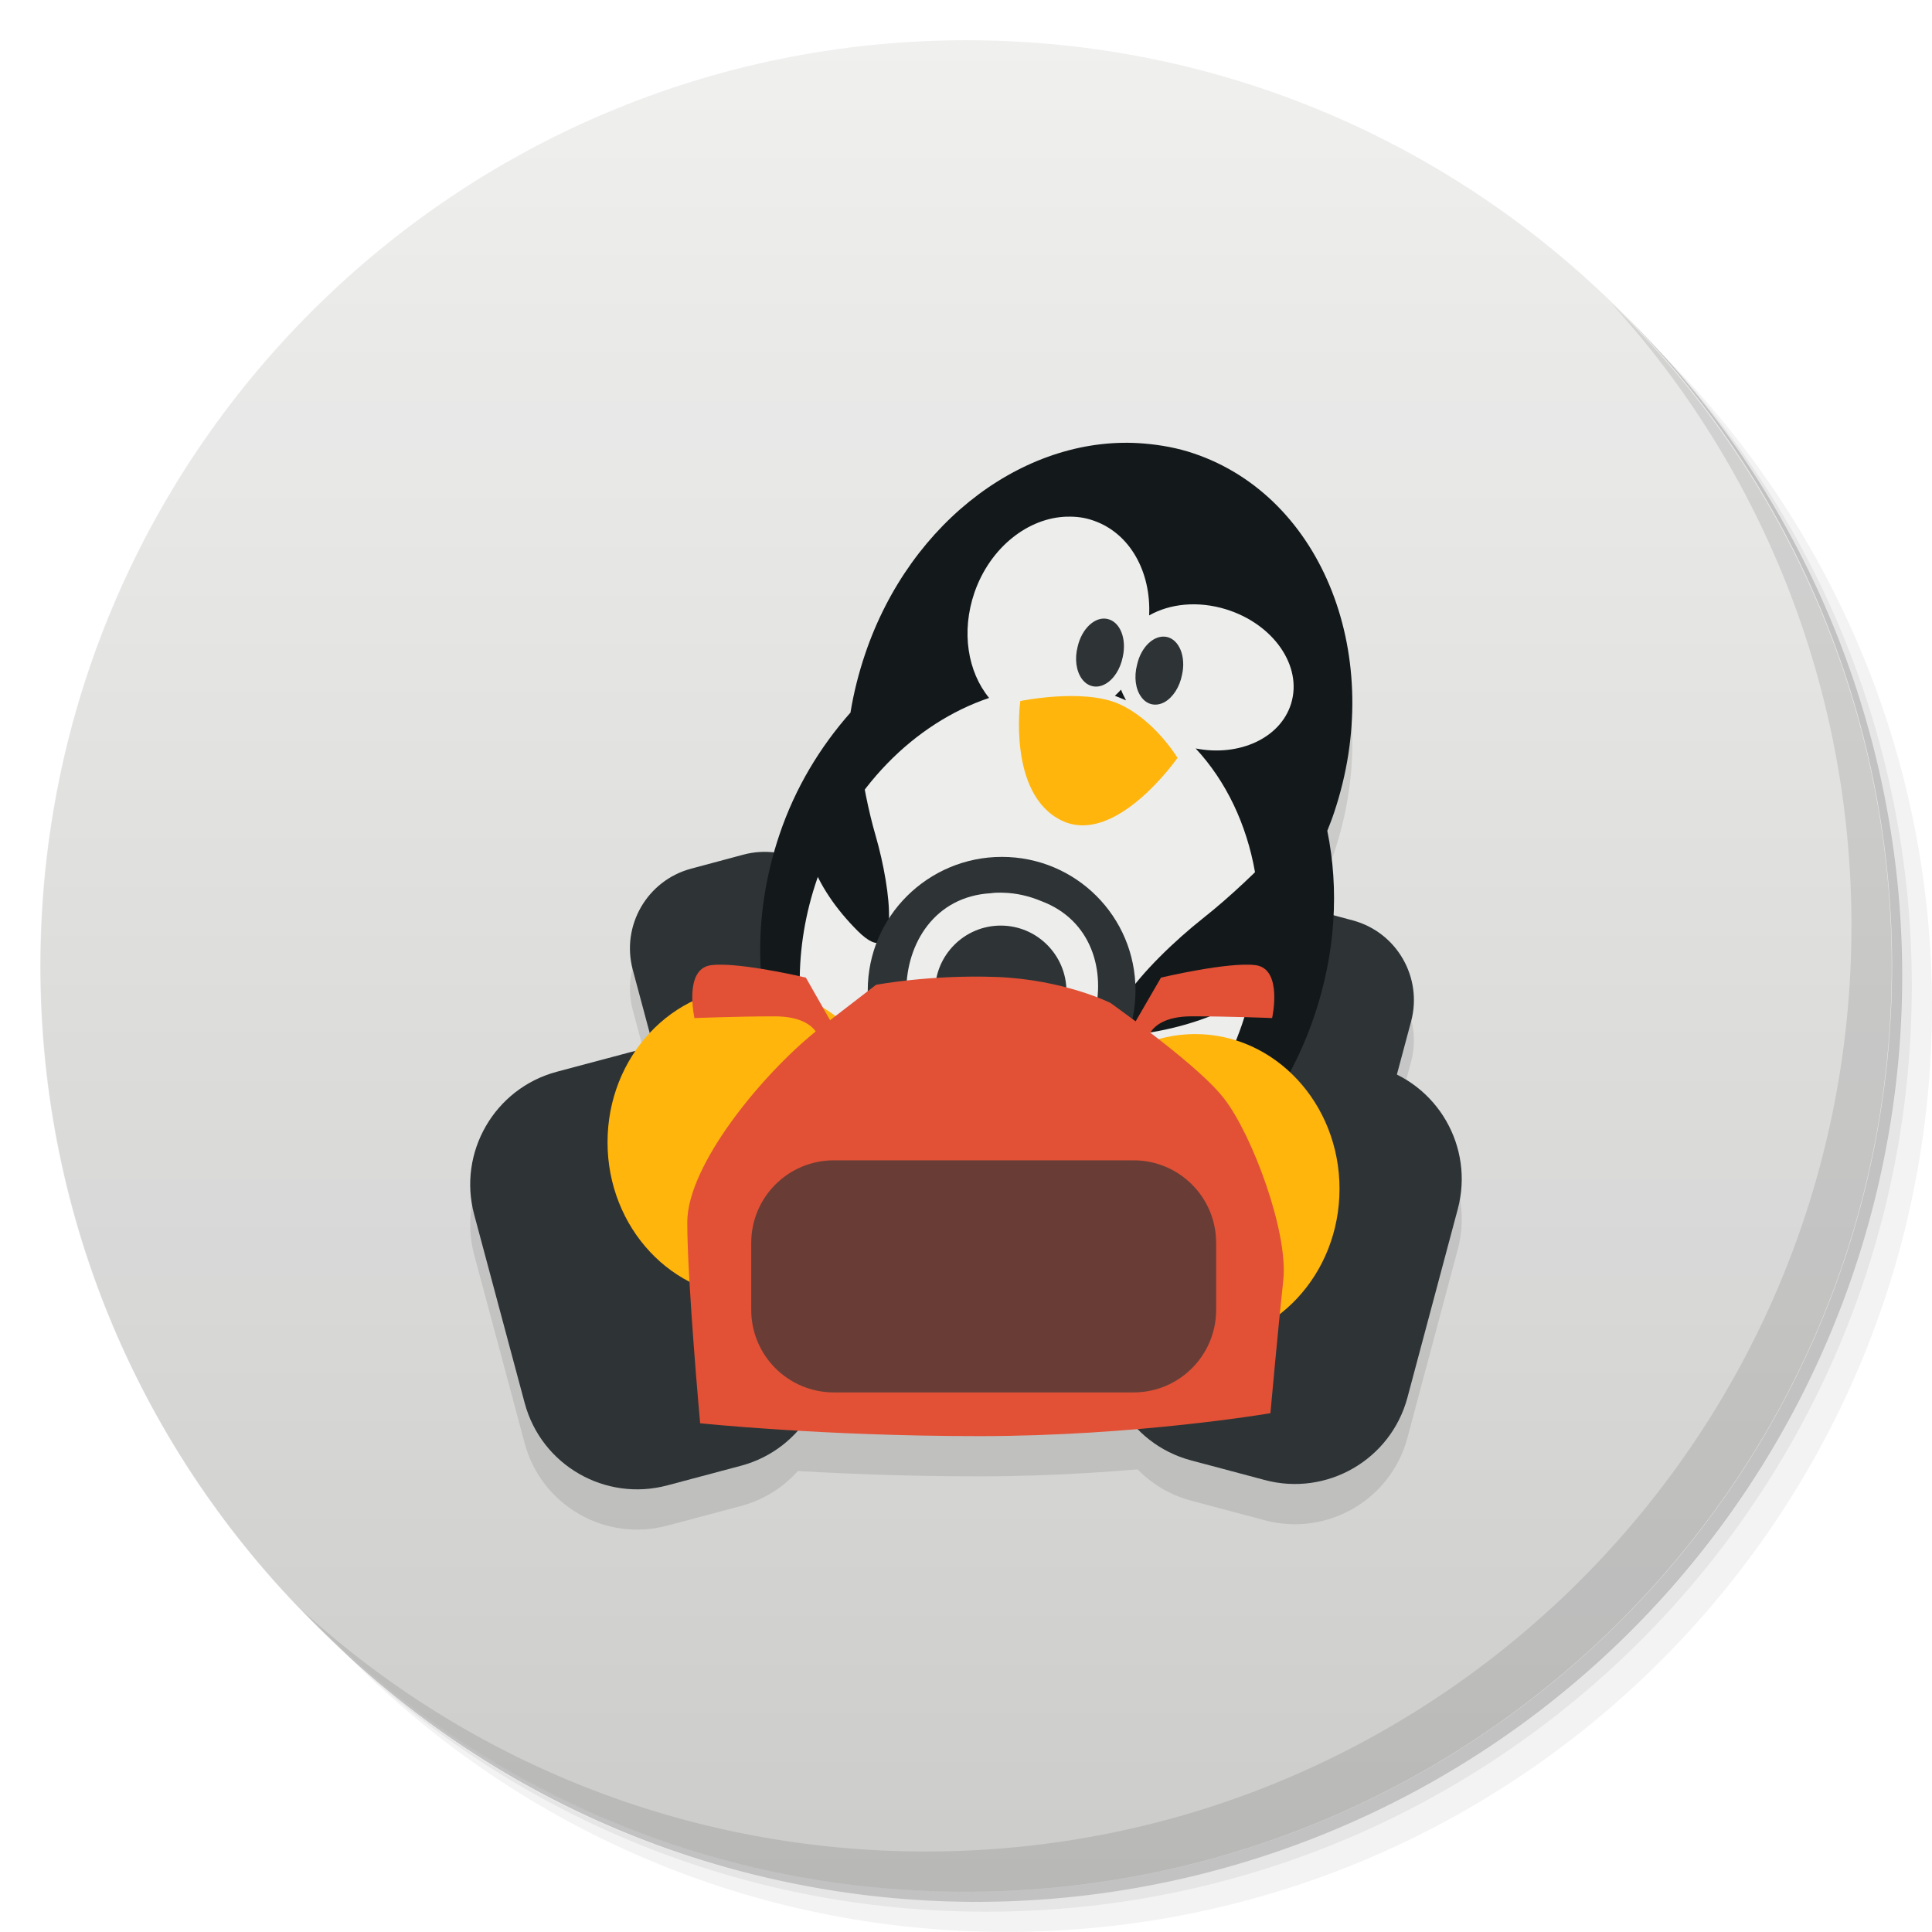 <svg viewBox="0 0 48 48"><defs><linearGradient id="1" gradientUnits="userSpaceOnUse" y1="15" x2="0" y2="11" gradientTransform="matrix(15.333,0,0,11.5,415,-125.5)"><stop/><stop offset="1" stop-opacity="0"/></linearGradient><clipPath id="clipPath-401609734"><g transform="translate(0,-1004.362)"><path d="m -24 13 c 0 1.105 -0.672 2 -1.5 2 -0.828 0 -1.5 -0.895 -1.5 -2 0 -1.105 0.672 -2 1.5 -2 0.828 0 1.5 0.895 1.5 2 z" transform="matrix(15.333,0,0,11.5,415,878.862)" fill="#1890d0"/></g></clipPath><clipPath id="clipPath-416412207"><g transform="translate(0,-1004.362)"><path d="m -24 13 c 0 1.105 -0.672 2 -1.5 2 -0.828 0 -1.5 -0.895 -1.5 -2 0 -1.105 0.672 -2 1.5 -2 0.828 0 1.5 0.895 1.5 2 z" transform="matrix(15.333,0,0,11.5,415,878.862)" fill="#1890d0"/></g></clipPath></defs><g><g transform="translate(0,-1004.362)"><path d="m 25 1006.36 c -12.703 0 -23 10.298 -23 23 0 6.367 2.601 12.12 6.781 16.281 4.085 3.712 9.514 5.969 15.469 5.969 12.703 0 23 -10.297 23 -23 0 -5.954 -2.256 -11.384 -5.969 -15.469 -4.165 -4.181 -9.914 -6.781 -16.281 -6.781 z m 16.281 6.781 c 3.854 4.113 6.219 9.637 6.219 15.719 0 12.703 -10.297 23 -23 23 -6.081 0 -11.606 -2.364 -15.719 -6.219 4.16 4.144 9.883 6.719 16.219 6.719 12.703 0 23 -10.297 23 -23 0 -6.335 -2.575 -12.06 -6.719 -16.219 z" opacity="0.05"/><path d="m 41.28 1013.14 c 3.712 4.085 5.969 9.514 5.969 15.469 0 12.703 -10.297 23 -23 23 -5.954 0 -11.384 -2.256 -15.469 -5.969 4.113 3.854 9.637 6.219 15.719 6.219 12.703 0 23 -10.297 23 -23 0 -6.081 -2.364 -11.606 -6.219 -15.719 z" opacity="0.1"/><path transform="matrix(15.333,0,0,11.5,415.25,879.112)" d="m -24 13 a 1.5 2 0 1 1 -3 0 1.5 2 0 1 1 3 0 z" opacity="0.2"/></g></g><g><g transform="translate(0,-1004.362)"><path d="m -24 13 c 0 1.105 -0.672 2 -1.5 2 -0.828 0 -1.5 -0.895 -1.5 -2 0 -1.105 0.672 -2 1.5 -2 0.828 0 1.5 0.895 1.5 2 z" transform="matrix(15.333,0,0,11.5,415,878.862)" fill="#f0f0ef"/></g></g><g><path d="m 47 24 c 0 12.703 -10.297 23 -23 23 -12.703 0 -23 -10.297 -23 -23 0 -12.703 10.297 -23 23 -23 12.703 0 23 10.297 23 23 z" opacity="0.15" fill="url(#1)"/></g><g><g clip-path="url(#clipPath-401609734)"><g transform="translate(0,1)"><g opacity="0.1"><!-- color: #f0f0ef --><g><path d="m 34.17 26.496 l -1.832 -0.488 c -1.543 -0.414 -3.133 0.504 -3.547 2.047 l -1.254 4.68 c -0.41 1.543 0.504 3.133 2.051 3.547 l 1.832 0.488 c 1.543 0.414 3.133 -0.5 3.547 -2.047 l 1.25 -4.68 c 0.414 -1.543 -0.5 -3.133 -2.047 -3.547 m 0 0" fill="#000" stroke="none" fill-rule="nonzero" fill-opacity="1"/><path d="m 33.609 22.867 l -1.297 -0.348 c -1.094 -0.293 -2.215 0.359 -2.508 1.449 l -0.891 3.313 c -0.293 1.094 0.359 2.219 1.453 2.512 l 1.293 0.348 c 1.094 0.293 2.219 -0.355 2.512 -1.449 l 0.887 -3.313 c 0.293 -1.094 -0.355 -2.219 -1.449 -2.512 m 0 0" fill="#000" stroke="none" fill-rule="nonzero" fill-opacity="1"/><path d="m 17.17 21.582 l 1.297 -0.348 c 1.094 -0.293 2.219 0.359 2.512 1.449 l 0.887 3.313 c 0.293 1.094 -0.355 2.219 -1.449 2.512 l -1.297 0.348 c -1.094 0.293 -2.219 -0.355 -2.512 -1.449 l -0.887 -3.313 c -0.293 -1.094 0.355 -2.219 1.449 -2.512 m 0 0" fill="#000" stroke="none" fill-rule="nonzero" fill-opacity="1"/><path d="m 28.43 11.02 c -2.871 -0.246 -5.805 1.875 -6.938 5.234 c -0.16 0.473 -0.281 0.957 -0.359 1.43 c 0 0.004 0 0.008 0 0.016 c -0.754 0.852 -1.375 1.867 -1.77 3.043 c -1.414 4.191 0.426 8.594 4.098 9.832 c 3.672 1.238 7.785 -1.148 9.195 -5.34 c 0.527 -1.559 0.617 -3.148 0.32 -4.594 c 0.059 -0.148 0.117 -0.293 0.168 -0.449 c 1.293 -3.84 -0.266 -7.84 -3.484 -8.926 c -0.402 -0.137 -0.82 -0.211 -1.23 -0.246 m 0 0" fill="#000" stroke="none" fill-rule="nonzero" fill-opacity="1"/><path d="m 26.512 12.836 c -0.961 0.023 -1.91 0.758 -2.301 1.883 c -0.336 0.977 -0.168 1.973 0.363 2.621 c -1.844 0.621 -3.492 2.242 -4.266 4.477 c -1.211 3.492 0.172 7.137 3.082 8.145 c 2.91 1.01 6.25 -1 7.461 -4.492 c 0.895 -2.586 0.367 -5.25 -1.145 -6.875 c 1.078 0.211 2.105 -0.254 2.371 -1.113 c 0.289 -0.938 -0.441 -1.98 -1.617 -2.344 c -0.699 -0.215 -1.395 -0.141 -1.91 0.152 c 0.051 -1.074 -0.469 -2.039 -1.379 -2.355 c -0.219 -0.078 -0.434 -0.105 -0.656 -0.098 m 1.336 4.297 c 0.035 0.09 0.078 0.176 0.125 0.266 c -0.066 -0.027 -0.137 -0.059 -0.207 -0.086 c -0.023 -0.008 -0.047 -0.02 -0.07 -0.027 c 0.051 -0.051 0.105 -0.098 0.152 -0.152 m 0 0" fill="#000" stroke="none" fill-rule="nonzero" fill-opacity="1"/><path d="m 27.895 16.32 c -0.059 0.301 -0.227 0.563 -0.438 0.676 c -0.211 0.117 -0.434 0.066 -0.578 -0.129 c -0.141 -0.195 -0.184 -0.5 -0.105 -0.801 c 0.102 -0.449 0.434 -0.758 0.742 -0.688 c 0.313 0.07 0.48 0.488 0.379 0.941 m 0 0" fill="#000" stroke="none" fill-rule="nonzero" fill-opacity="1"/><path d="m 29.367 16.766 c -0.059 0.305 -0.227 0.563 -0.438 0.68 c -0.211 0.113 -0.434 0.066 -0.574 -0.129 c -0.145 -0.195 -0.184 -0.5 -0.105 -0.801 c 0.098 -0.449 0.43 -0.758 0.742 -0.691 c 0.309 0.07 0.477 0.492 0.375 0.941 m 0 0" fill="#000" stroke="none" fill-rule="nonzero" fill-opacity="1"/><path d="m 25.344 17.418 c 0 0 1.539 -0.32 2.438 0.063 c 0.895 0.387 1.473 1.348 1.473 1.348 c 0 0 -1.539 2.211 -2.883 1.555 c -1.344 -0.66 -1.023 -2.965 -1.023 -2.965 m -0.004 0" fill="#000" stroke="none" fill-rule="nonzero" fill-opacity="1"/><path d="m 21.246 17.938 c 0 0 0.125 1.512 0.512 2.836 c 0.383 1.328 0.641 3.441 -0.449 2.355 c -1.09 -1.09 -1.664 -2.438 -1.09 -3.59 c 0.578 -1.152 1.027 -1.602 1.027 -1.602 m 0 0" fill="#000" stroke="none" fill-rule="nonzero" fill-opacity="1"/><path d="m 32.578 20.19 c 0 0 -1.277 1.508 -2.691 2.625 c -1.41 1.117 -3.281 3.168 -1.305 2.836 c 1.984 -0.332 3.613 -1.324 3.871 -2.984 c 0.262 -1.66 0.125 -2.477 0.125 -2.477 m 0 0" fill="#000" stroke="none" fill-rule="nonzero" fill-opacity="1"/><path d="m 24.891 21.289 c -1.832 0 -3.332 1.48 -3.332 3.316 c 0 1.836 1.5 3.332 3.332 3.332 c 1.836 0 3.32 -1.496 3.32 -3.332 c 0 -1.836 -1.484 -3.316 -3.32 -3.316 m 0.043 0.891 c 0.324 0.008 0.645 0.086 0.934 0.207 c 2.52 0.941 1.406 5.105 -1.254 4.629 c -2.801 -0.141 -2.789 -4.66 0 -4.824 c 0.105 -0.016 0.215 -0.016 0.32 -0.012 m 0 0" fill="#000" stroke="none" fill-rule="nonzero" fill-opacity="1"/><path d="m 26.496 24.633 c 0 0.902 -0.73 1.633 -1.633 1.633 c -0.902 0 -1.633 -0.73 -1.633 -1.633 c 0 -0.902 0.73 -1.637 1.633 -1.637 c 0.902 0 1.633 0.734 1.633 1.637 m 0 0" fill="#000" stroke="none" fill-rule="nonzero" fill-opacity="1"/><path d="m 13.828 26.629 l 1.832 -0.488 c 1.543 -0.414 3.133 0.504 3.547 2.047 l 1.254 4.68 c 0.414 1.543 -0.504 3.133 -2.047 3.547 l -1.832 0.488 c -1.547 0.414 -3.133 -0.5 -3.547 -2.047 l -1.254 -4.68 c -0.414 -1.543 0.504 -3.133 2.047 -3.547 m 0 0" fill="#000" stroke="none" fill-rule="nonzero" fill-opacity="1"/><path d="m 22.27 28.379 c 0 2.121 -1.605 3.844 -3.59 3.844 c -1.98 0 -3.586 -1.723 -3.586 -3.844 c 0 -2.125 1.605 -3.844 3.586 -3.844 c 1.984 0 3.59 1.719 3.59 3.844 m 0 0" fill="#000" stroke="none" fill-rule="nonzero" fill-opacity="1"/><path d="m 33.28 29.535 c 0 2.125 -1.605 3.844 -3.586 3.844 c -1.98 0 -3.59 -1.719 -3.59 -3.844 c 0 -2.121 1.609 -3.844 3.59 -3.844 c 1.98 0 3.586 1.723 3.586 3.844 m 0 0" fill="#000" stroke="none" fill-rule="nonzero" fill-opacity="1"/><path d="m 17.953 23.969 c -0.113 -0.004 -0.207 0 -0.293 0.012 c -0.68 0.094 -0.406 1.313 -0.406 1.313 c 0 0 1.043 -0.043 1.996 -0.043 c 0.652 0 0.914 0.23 1.016 0.375 c -1.336 1.078 -3.191 3.32 -3.191 4.742 c 0 1.473 0.32 4.992 0.32 4.992 c 0 0 3.02 0.32 6.93 0.32 c 3.91 0 7.238 -0.57 7.238 -0.57 c 0 0 0.191 -2.117 0.32 -3.305 c 0.129 -1.191 -0.773 -3.621 -1.477 -4.52 c -0.387 -0.492 -1.176 -1.129 -1.828 -1.629 c 0.09 -0.145 0.34 -0.406 1.031 -0.406 c 0.953 0 1.996 0.043 1.996 0.043 c 0 0 0.273 -1.219 -0.406 -1.313 c -0.68 -0.09 -2.355 0.309 -2.355 0.309 l -0.629 1.086 c -0.344 -0.254 -0.625 -0.457 -0.625 -0.457 c 0 0 -1.152 -0.578 -2.816 -0.645 c -1.668 -0.063 -3.01 0.195 -3.01 0.195 l -1.141 0.879 l -0.602 -1.059 c 0 0 -1.289 -0.305 -2.063 -0.32 m -0.004 0" fill="#000" stroke="none" fill-rule="nonzero" fill-opacity="1"/><path d="m 20.715 28.828 l 7.449 0 c 1.133 0 2.051 0.918 2.051 2.051 l 0 1.664 c 0 1.133 -0.918 2.051 -2.051 2.051 l -7.449 0 c -1.133 0 -2.051 -0.918 -2.051 -2.051 l 0 -1.664 c 0 -1.133 0.918 -2.051 2.051 -2.051 m 0 0" fill="#000" stroke="none" fill-rule="nonzero" fill-opacity="0.675"/></g></g></g></g></g><g><g clip-path="url(#clipPath-416412207)"><!-- color: #f0f0ef --><g><path d="m 34.17 26.496 l -1.832 -0.488 c -1.543 -0.414 -3.133 0.504 -3.547 2.047 l -1.254 4.68 c -0.41 1.543 0.504 3.133 2.051 3.547 l 1.832 0.488 c 1.543 0.414 3.133 -0.5 3.547 -2.047 l 1.25 -4.68 c 0.414 -1.543 -0.5 -3.133 -2.047 -3.547 m 0 0" fill="#2e3436" stroke="none" fill-rule="nonzero" fill-opacity="1"/><path d="m 33.609 22.867 l -1.297 -0.348 c -1.094 -0.293 -2.215 0.359 -2.508 1.449 l -0.891 3.313 c -0.293 1.094 0.359 2.219 1.453 2.512 l 1.293 0.348 c 1.094 0.293 2.219 -0.355 2.512 -1.449 l 0.887 -3.313 c 0.293 -1.094 -0.355 -2.219 -1.449 -2.512 m 0 0" fill="#2e3436" stroke="none" fill-rule="nonzero" fill-opacity="1"/><path d="m 17.17 21.582 l 1.297 -0.348 c 1.094 -0.293 2.219 0.359 2.512 1.449 l 0.887 3.313 c 0.293 1.094 -0.355 2.219 -1.449 2.512 l -1.297 0.348 c -1.094 0.293 -2.219 -0.355 -2.512 -1.449 l -0.887 -3.313 c -0.293 -1.094 0.355 -2.219 1.449 -2.512 m 0 0" fill="#2e3436" stroke="none" fill-rule="nonzero" fill-opacity="1"/><path d="m 28.43 11.02 c -2.871 -0.246 -5.805 1.875 -6.938 5.234 c -0.16 0.473 -0.281 0.957 -0.359 1.43 c 0 0.004 0 0.008 0 0.016 c -0.754 0.852 -1.375 1.867 -1.77 3.043 c -1.414 4.191 0.426 8.594 4.098 9.832 c 3.672 1.238 7.785 -1.148 9.195 -5.34 c 0.527 -1.559 0.617 -3.148 0.32 -4.594 c 0.059 -0.148 0.117 -0.293 0.168 -0.449 c 1.293 -3.84 -0.266 -7.84 -3.484 -8.926 c -0.402 -0.137 -0.82 -0.211 -1.23 -0.246 m 0 0" fill="#13191b" stroke="none" fill-rule="nonzero" fill-opacity="1"/><path d="m 26.512 12.836 c -0.961 0.023 -1.91 0.758 -2.301 1.883 c -0.336 0.977 -0.168 1.973 0.363 2.621 c -1.844 0.621 -3.492 2.242 -4.266 4.477 c -1.211 3.492 0.172 7.137 3.082 8.145 c 2.91 1.01 6.25 -1 7.461 -4.492 c 0.895 -2.586 0.367 -5.25 -1.145 -6.875 c 1.078 0.211 2.105 -0.254 2.371 -1.113 c 0.289 -0.938 -0.441 -1.98 -1.617 -2.344 c -0.699 -0.215 -1.395 -0.141 -1.91 0.152 c 0.051 -1.074 -0.469 -2.039 -1.379 -2.355 c -0.219 -0.078 -0.434 -0.105 -0.656 -0.098 m 1.336 4.297 c 0.035 0.09 0.078 0.176 0.125 0.266 c -0.066 -0.027 -0.137 -0.059 -0.207 -0.086 c -0.023 -0.008 -0.047 -0.02 -0.07 -0.027 c 0.051 -0.051 0.105 -0.098 0.152 -0.152 m 0 0" fill="#ededec" stroke="none" fill-rule="nonzero" fill-opacity="1"/><path d="m 27.895 16.32 c -0.059 0.301 -0.227 0.563 -0.438 0.676 c -0.211 0.117 -0.434 0.066 -0.578 -0.129 c -0.141 -0.195 -0.184 -0.5 -0.105 -0.801 c 0.102 -0.449 0.434 -0.758 0.742 -0.688 c 0.313 0.07 0.48 0.488 0.379 0.941 m 0 0" fill="#2e3436" stroke="none" fill-rule="nonzero" fill-opacity="1"/><path d="m 29.367 16.766 c -0.059 0.305 -0.227 0.563 -0.438 0.68 c -0.211 0.113 -0.434 0.066 -0.574 -0.129 c -0.145 -0.195 -0.184 -0.5 -0.105 -0.801 c 0.098 -0.449 0.43 -0.758 0.742 -0.691 c 0.309 0.07 0.477 0.492 0.375 0.941 m 0 0" fill="#2e3436" stroke="none" fill-rule="nonzero" fill-opacity="1"/><path d="m 25.344 17.418 c 0 0 1.539 -0.32 2.438 0.063 c 0.895 0.387 1.473 1.348 1.473 1.348 c 0 0 -1.539 2.211 -2.883 1.555 c -1.344 -0.66 -1.023 -2.965 -1.023 -2.965 m -0.004 0" fill="#ffb50c" stroke="none" fill-rule="nonzero" fill-opacity="1"/><path d="m 21.246 17.938 c 0 0 0.125 1.512 0.512 2.836 c 0.383 1.328 0.641 3.441 -0.449 2.355 c -1.09 -1.09 -1.664 -2.438 -1.09 -3.59 c 0.578 -1.152 1.027 -1.602 1.027 -1.602 m 0 0" fill="#13191b" stroke="none" fill-rule="nonzero" fill-opacity="1"/><path d="m 32.578 20.19 c 0 0 -1.277 1.508 -2.691 2.625 c -1.41 1.117 -3.281 3.168 -1.305 2.836 c 1.984 -0.332 3.613 -1.324 3.871 -2.984 c 0.262 -1.66 0.125 -2.477 0.125 -2.477 m 0 0" fill="#13191b" stroke="none" fill-rule="nonzero" fill-opacity="1"/><path d="m 24.891 21.289 c -1.832 0 -3.332 1.48 -3.332 3.316 c 0 1.836 1.5 3.332 3.332 3.332 c 1.836 0 3.32 -1.496 3.32 -3.332 c 0 -1.836 -1.484 -3.316 -3.32 -3.316 m 0.043 0.891 c 0.324 0.008 0.645 0.086 0.934 0.207 c 2.52 0.941 1.406 5.105 -1.254 4.629 c -2.801 -0.141 -2.789 -4.66 0 -4.824 c 0.105 -0.016 0.215 -0.016 0.32 -0.012 m 0 0" fill="#2e3436" stroke="none" fill-rule="nonzero" fill-opacity="1"/><path d="m 26.496 24.633 c 0 0.902 -0.73 1.633 -1.633 1.633 c -0.902 0 -1.633 -0.73 -1.633 -1.633 c 0 -0.902 0.73 -1.637 1.633 -1.637 c 0.902 0 1.633 0.734 1.633 1.637 m 0 0" fill="#2e3436" stroke="none" fill-rule="nonzero" fill-opacity="1"/><path d="m 13.828 26.629 l 1.832 -0.488 c 1.543 -0.414 3.133 0.504 3.547 2.047 l 1.254 4.68 c 0.414 1.543 -0.504 3.133 -2.047 3.547 l -1.832 0.488 c -1.547 0.414 -3.133 -0.5 -3.547 -2.047 l -1.254 -4.68 c -0.414 -1.543 0.504 -3.133 2.047 -3.547 m 0 0" fill="#2e3436" stroke="none" fill-rule="nonzero" fill-opacity="1"/><path d="m 22.27 28.379 c 0 2.121 -1.605 3.844 -3.59 3.844 c -1.98 0 -3.586 -1.723 -3.586 -3.844 c 0 -2.125 1.605 -3.844 3.586 -3.844 c 1.984 0 3.59 1.719 3.59 3.844 m 0 0" fill="#ffb50c" stroke="none" fill-rule="nonzero" fill-opacity="1"/><path d="m 33.28 29.535 c 0 2.125 -1.605 3.844 -3.586 3.844 c -1.98 0 -3.59 -1.719 -3.59 -3.844 c 0 -2.121 1.609 -3.844 3.59 -3.844 c 1.98 0 3.586 1.723 3.586 3.844 m 0 0" fill="#ffb50c" stroke="none" fill-rule="nonzero" fill-opacity="1"/><path d="m 17.953 23.969 c -0.113 -0.004 -0.207 0 -0.293 0.012 c -0.68 0.094 -0.406 1.313 -0.406 1.313 c 0 0 1.043 -0.043 1.996 -0.043 c 0.652 0 0.914 0.23 1.016 0.375 c -1.336 1.078 -3.191 3.32 -3.191 4.742 c 0 1.473 0.32 4.992 0.32 4.992 c 0 0 3.02 0.32 6.93 0.32 c 3.91 0 7.238 -0.57 7.238 -0.57 c 0 0 0.191 -2.117 0.32 -3.305 c 0.129 -1.191 -0.773 -3.621 -1.477 -4.52 c -0.387 -0.492 -1.176 -1.129 -1.828 -1.629 c 0.09 -0.145 0.34 -0.406 1.031 -0.406 c 0.953 0 1.996 0.043 1.996 0.043 c 0 0 0.273 -1.219 -0.406 -1.313 c -0.68 -0.09 -2.355 0.309 -2.355 0.309 l -0.629 1.086 c -0.344 -0.254 -0.625 -0.457 -0.625 -0.457 c 0 0 -1.152 -0.578 -2.816 -0.645 c -1.668 -0.063 -3.01 0.195 -3.01 0.195 l -1.141 0.879 l -0.602 -1.059 c 0 0 -1.289 -0.305 -2.063 -0.32 m -0.004 0" fill="#e25136" stroke="none" fill-rule="nonzero" fill-opacity="1"/><path d="m 20.715 28.828 l 7.449 0 c 1.133 0 2.051 0.918 2.051 2.051 l 0 1.664 c 0 1.133 -0.918 2.051 -2.051 2.051 l -7.449 0 c -1.133 0 -2.051 -0.918 -2.051 -2.051 l 0 -1.664 c 0 -1.133 0.918 -2.051 2.051 -2.051 m 0 0" fill="#2e3436" stroke="none" fill-rule="nonzero" fill-opacity="0.675"/></g></g></g><g><path d="m 40.03 7.531 c 3.712 4.084 5.969 9.514 5.969 15.469 0 12.703 -10.297 23 -23 23 c -5.954 0 -11.384 -2.256 -15.469 -5.969 4.178 4.291 10.01 6.969 16.469 6.969 c 12.703 0 23 -10.298 23 -23 0 -6.462 -2.677 -12.291 -6.969 -16.469 z" opacity="0.1"/></g></svg>